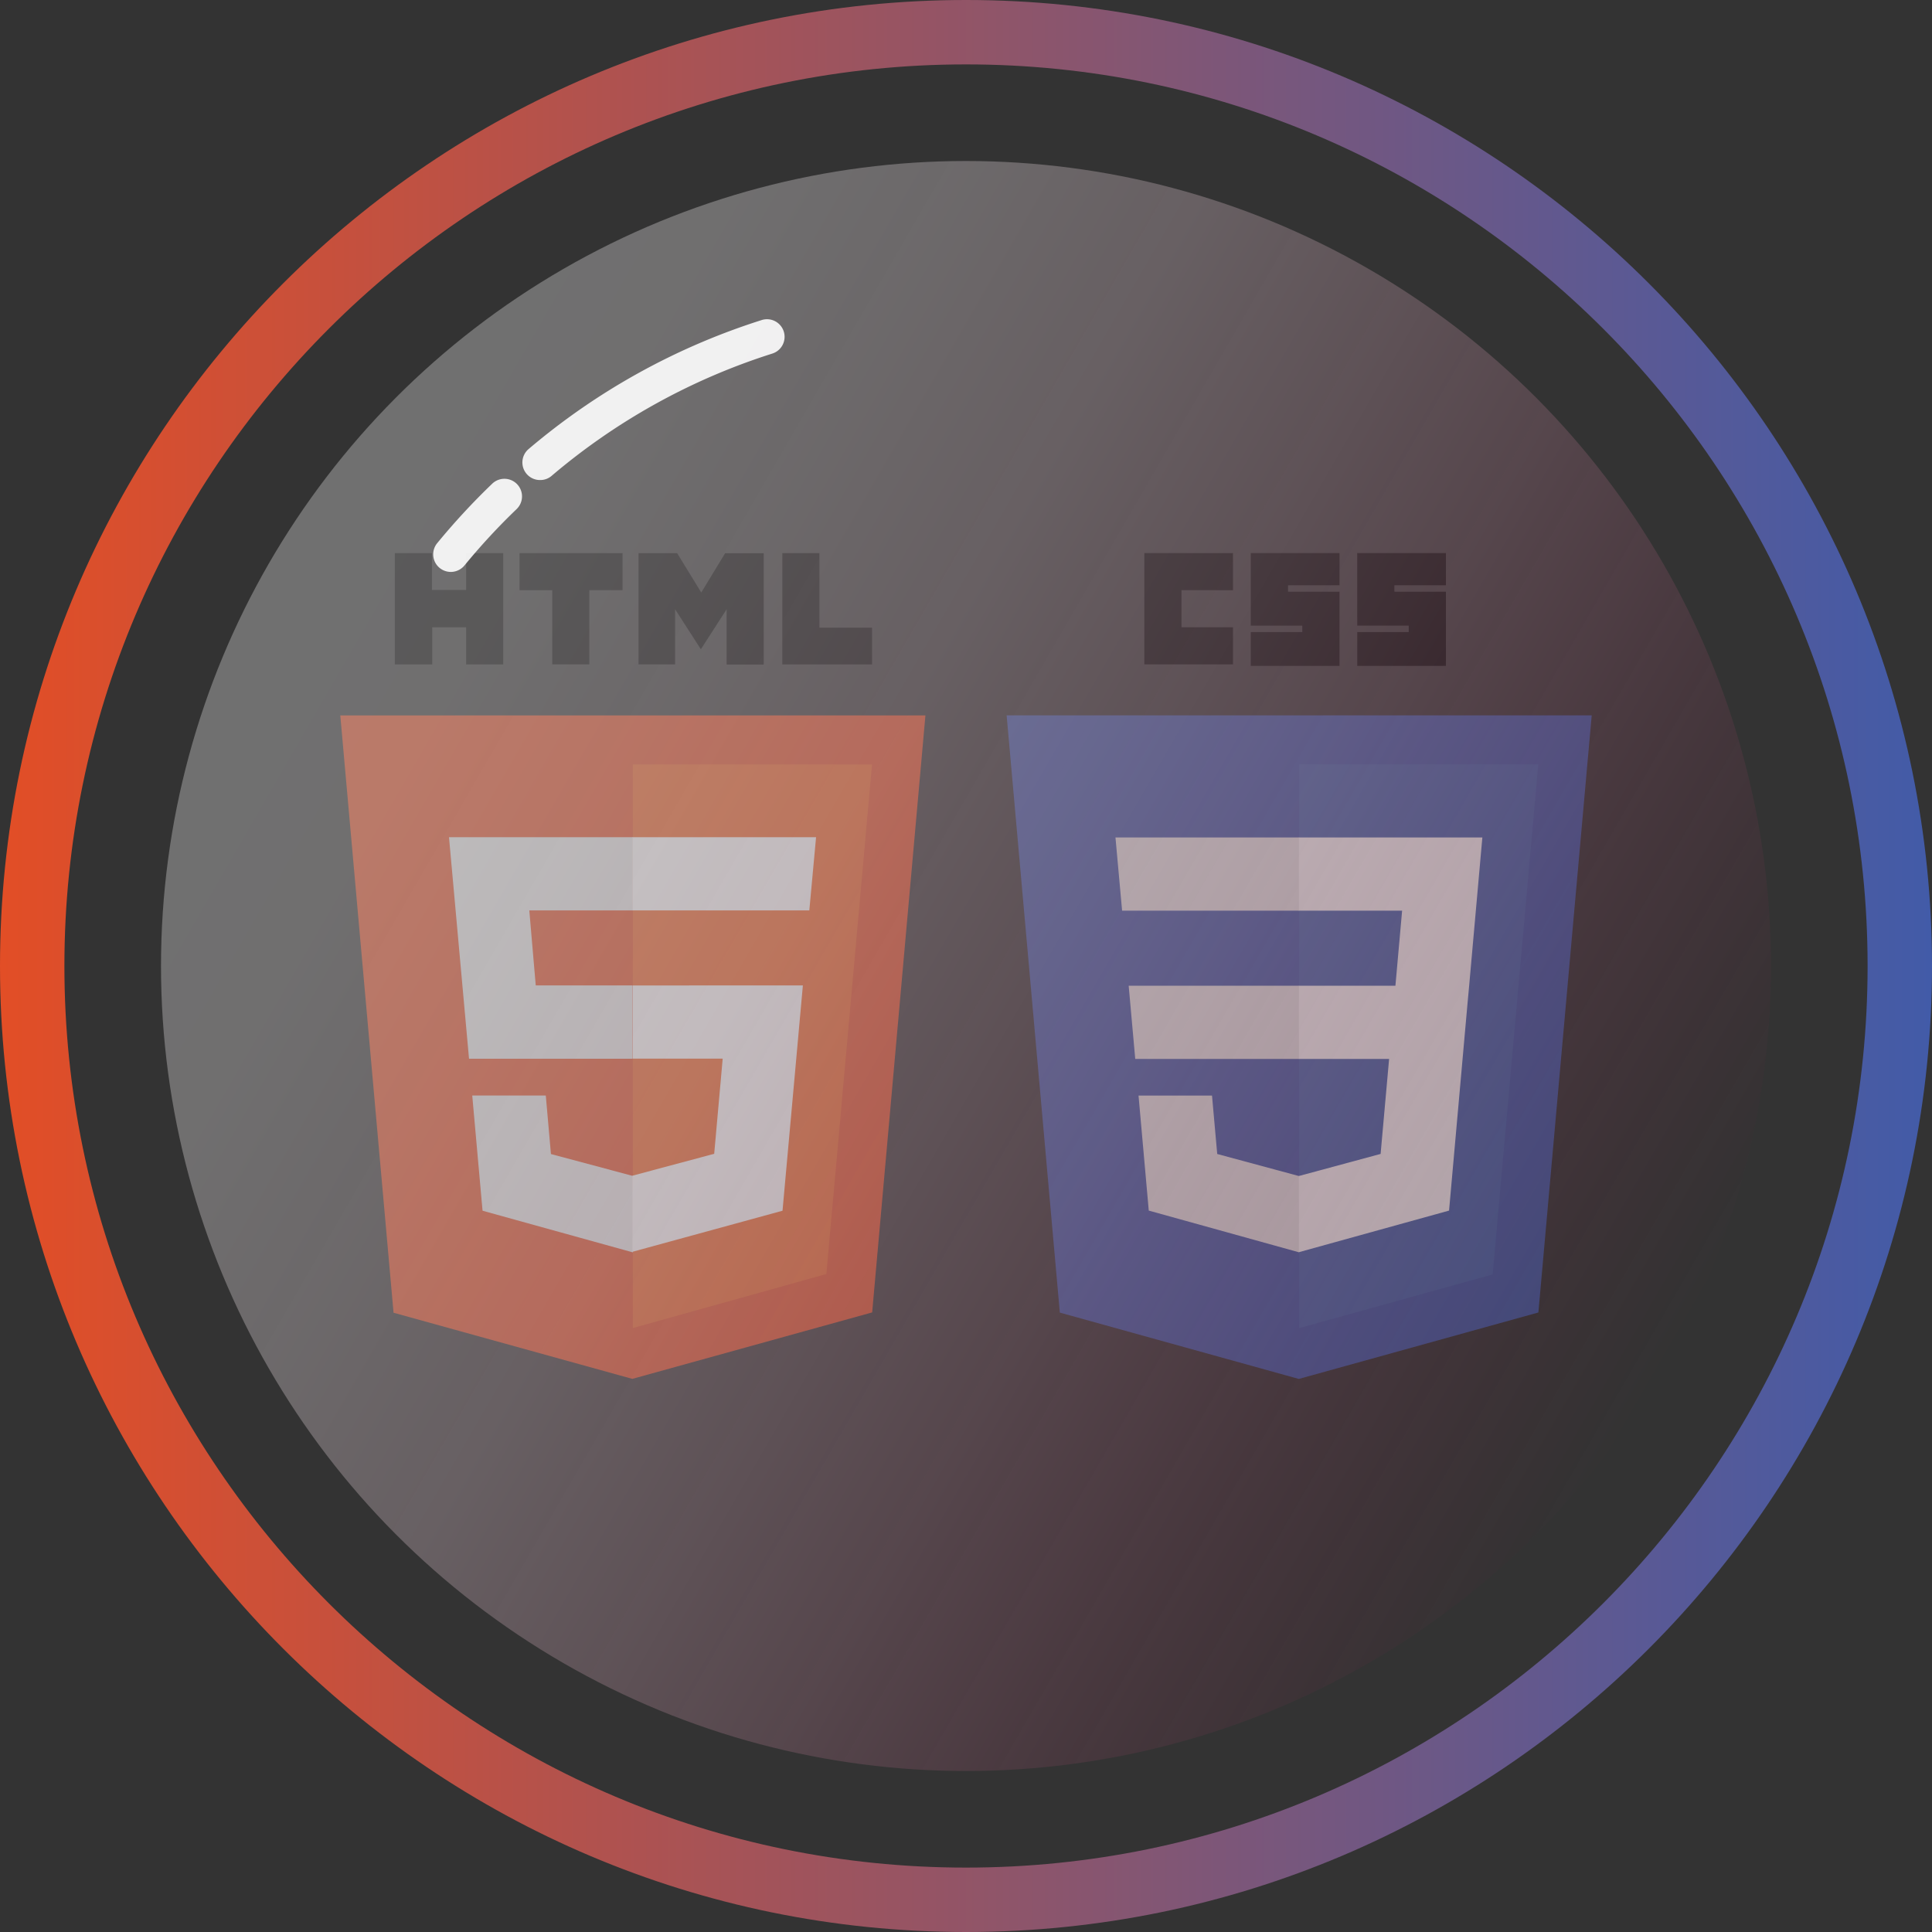 <svg xmlns="http://www.w3.org/2000/svg" xmlns:xlink="http://www.w3.org/1999/xlink" viewBox="0 0 300 300"><rect x="0" y="0" width="300" height="300" fill="#333333" stroke="none"/><defs><style>.cls-1{isolation:isolate;}.cls-2{fill:url(#linear-gradient);}.cls-3{opacity:0.6;}.cls-4{fill:#425ba8;}.cls-5{fill:#4767af;}.cls-6{fill:#eaeaea;}.cls-7{fill:#fff;}.cls-8{fill:#e24e26;}.cls-9{fill:#f06629;}.cls-10{opacity:0.3;mix-blend-mode:overlay;fill:url(#linear-gradient-2);}.cls-11{opacity:0.9;}</style><linearGradient id="linear-gradient" y1="150" x2="300" y2="150" gradientUnits="userSpaceOnUse"><stop offset="0" stop-color="#e24e26"/><stop offset="1" stop-color="#425ba8"/></linearGradient><linearGradient id="linear-gradient-2" x1="258.23" y1="212.49" x2="41.77" y2="87.51" gradientUnits="userSpaceOnUse"><stop offset="0" stop-color="#d05" stop-opacity="0"/><stop offset="0.03" stop-color="#df0e5f" stop-opacity="0.06"/><stop offset="0.14" stop-color="#e64684" stop-opacity="0.27"/><stop offset="0.26" stop-color="#ed77a5" stop-opacity="0.47"/><stop offset="0.37" stop-color="#f2a1c0" stop-opacity="0.63"/><stop offset="0.49" stop-color="#f7c3d7" stop-opacity="0.76"/><stop offset="0.61" stop-color="#fbdde9" stop-opacity="0.87"/><stop offset="0.74" stop-color="#fdf0f5" stop-opacity="0.94"/><stop offset="0.86" stop-color="#fffbfd" stop-opacity="0.99"/><stop offset="1" stop-color="#fff"/></linearGradient></defs><g class="cls-1"><g id="Layer_2" data-name="Layer 2"><g id="Layer_2-2" data-name="Layer 2"><path class="cls-2" d="M150,300C67.29,300,0,232.71,0,150S67.29,0,150,0,300,67.29,300,150,232.71,300,150,300Zm0-290C72.8,10,10,72.8,10,150S72.8,290,150,290s140-62.8,140-140S227.2,10,150,10Z"/><g class="cls-3"><g id="polygon2989"><polygon class="cls-4" points="247.16 111.08 238.88 203.8 201.68 214.12 164.57 203.82 156.31 111.08 247.16 111.08"/></g><g id="polygon2991"><polygon class="cls-5" points="231.79 197.9 238.87 118.67 201.73 118.67 201.73 206.24 231.79 197.9"/></g><g id="polygon2993"><polygon class="cls-6" points="175.26 153.06 176.28 164.43 201.73 164.43 201.73 153.06 175.26 153.06"/></g><g id="polygon2995"><polygon class="cls-6" points="201.73 130.04 201.69 130.04 173.21 130.04 174.24 141.41 201.73 141.41 201.73 130.04"/></g><g id="polygon2997"><polygon class="cls-6" points="201.73 194.43 201.73 182.6 201.68 182.61 189.01 179.19 188.2 170.12 182.05 170.12 176.79 170.12 178.38 187.98 201.68 194.45 201.73 194.43"/></g><g id="path2999"><path d="M177.69,85.88h13.77v5.76h-8V97.4h8v5.76H177.69Z"/></g><g id="path3001"><path d="M194.22,85.88H208v5h-8v1h8v11.52H194.22V98.15h8v-1h-8Z"/></g><g id="path3003"><path d="M210.75,85.88h13.77v5h-8v1h8v11.52H210.75V98.15h8v-1h-8Z"/></g><g id="polygon3005"><polygon class="cls-7" points="215.7 164.43 214.38 179.18 201.69 182.61 201.69 194.44 225.01 187.98 225.18 186.06 227.85 156.11 228.13 153.06 230.18 130.04 201.69 130.04 201.69 141.41 217.72 141.41 216.68 153.06 201.69 153.06 201.69 164.43 215.7 164.43"/></g><path d="M61.31,85.89h5.76V91.6h5.31V85.89h5.76v17.28H72.38V97.41H67.12v5.76H61.31M85.75,91.65H80.67V85.89h16v5.76H91.51v11.52H85.75m13.4-17.28h6L108.89,92l3.7-6.09h6v17.28h-5.76V94.61l-4,6.21-4-6.21v8.56H99.15m22.33-17.28h5.76V97.46h8.17v5.71H121.48"/><path class="cls-8" d="M61.11,203.84l-8.27-92.75H143.7l-8.27,92.7L98.19,214.11"/><path class="cls-9" d="M98.27,206.22V118.7h37.14l-7.09,79.13"/><path class="cls-6" d="M69.72,130H98.27v11.37H82.19l1,11.65h15V164.4H72.83m.5,5.71H84.75l.8,9.09,12.72,3.4v11.87L74.93,188"/><path class="cls-7" d="M126.72,130H98.22v11.37h27.45m-1,11.65H98.22v11.36h14l-1.32,14.78-12.7,3.4v11.82L121.51,188"/></g><circle class="cls-10" cx="150" cy="150" r="125"/><g class="cls-11"><path class="cls-7" d="M83.86,74.54a2.73,2.73,0,0,1-1.77-4.82,104.64,104.64,0,0,1,36.12-20,2.73,2.73,0,1,1,1.66,5.2,99.2,99.2,0,0,0-34.25,19A2.69,2.69,0,0,1,83.86,74.54Z"/><path class="cls-7" d="M70,88.81a2.76,2.76,0,0,1-1.73-.62,2.73,2.73,0,0,1-.38-3.85,106.54,106.54,0,0,1,8.54-9.23,2.73,2.73,0,0,1,3.79,3.94,100.14,100.14,0,0,0-8.1,8.76A2.77,2.77,0,0,1,70,88.81Z"/></g></g></g></g></svg>